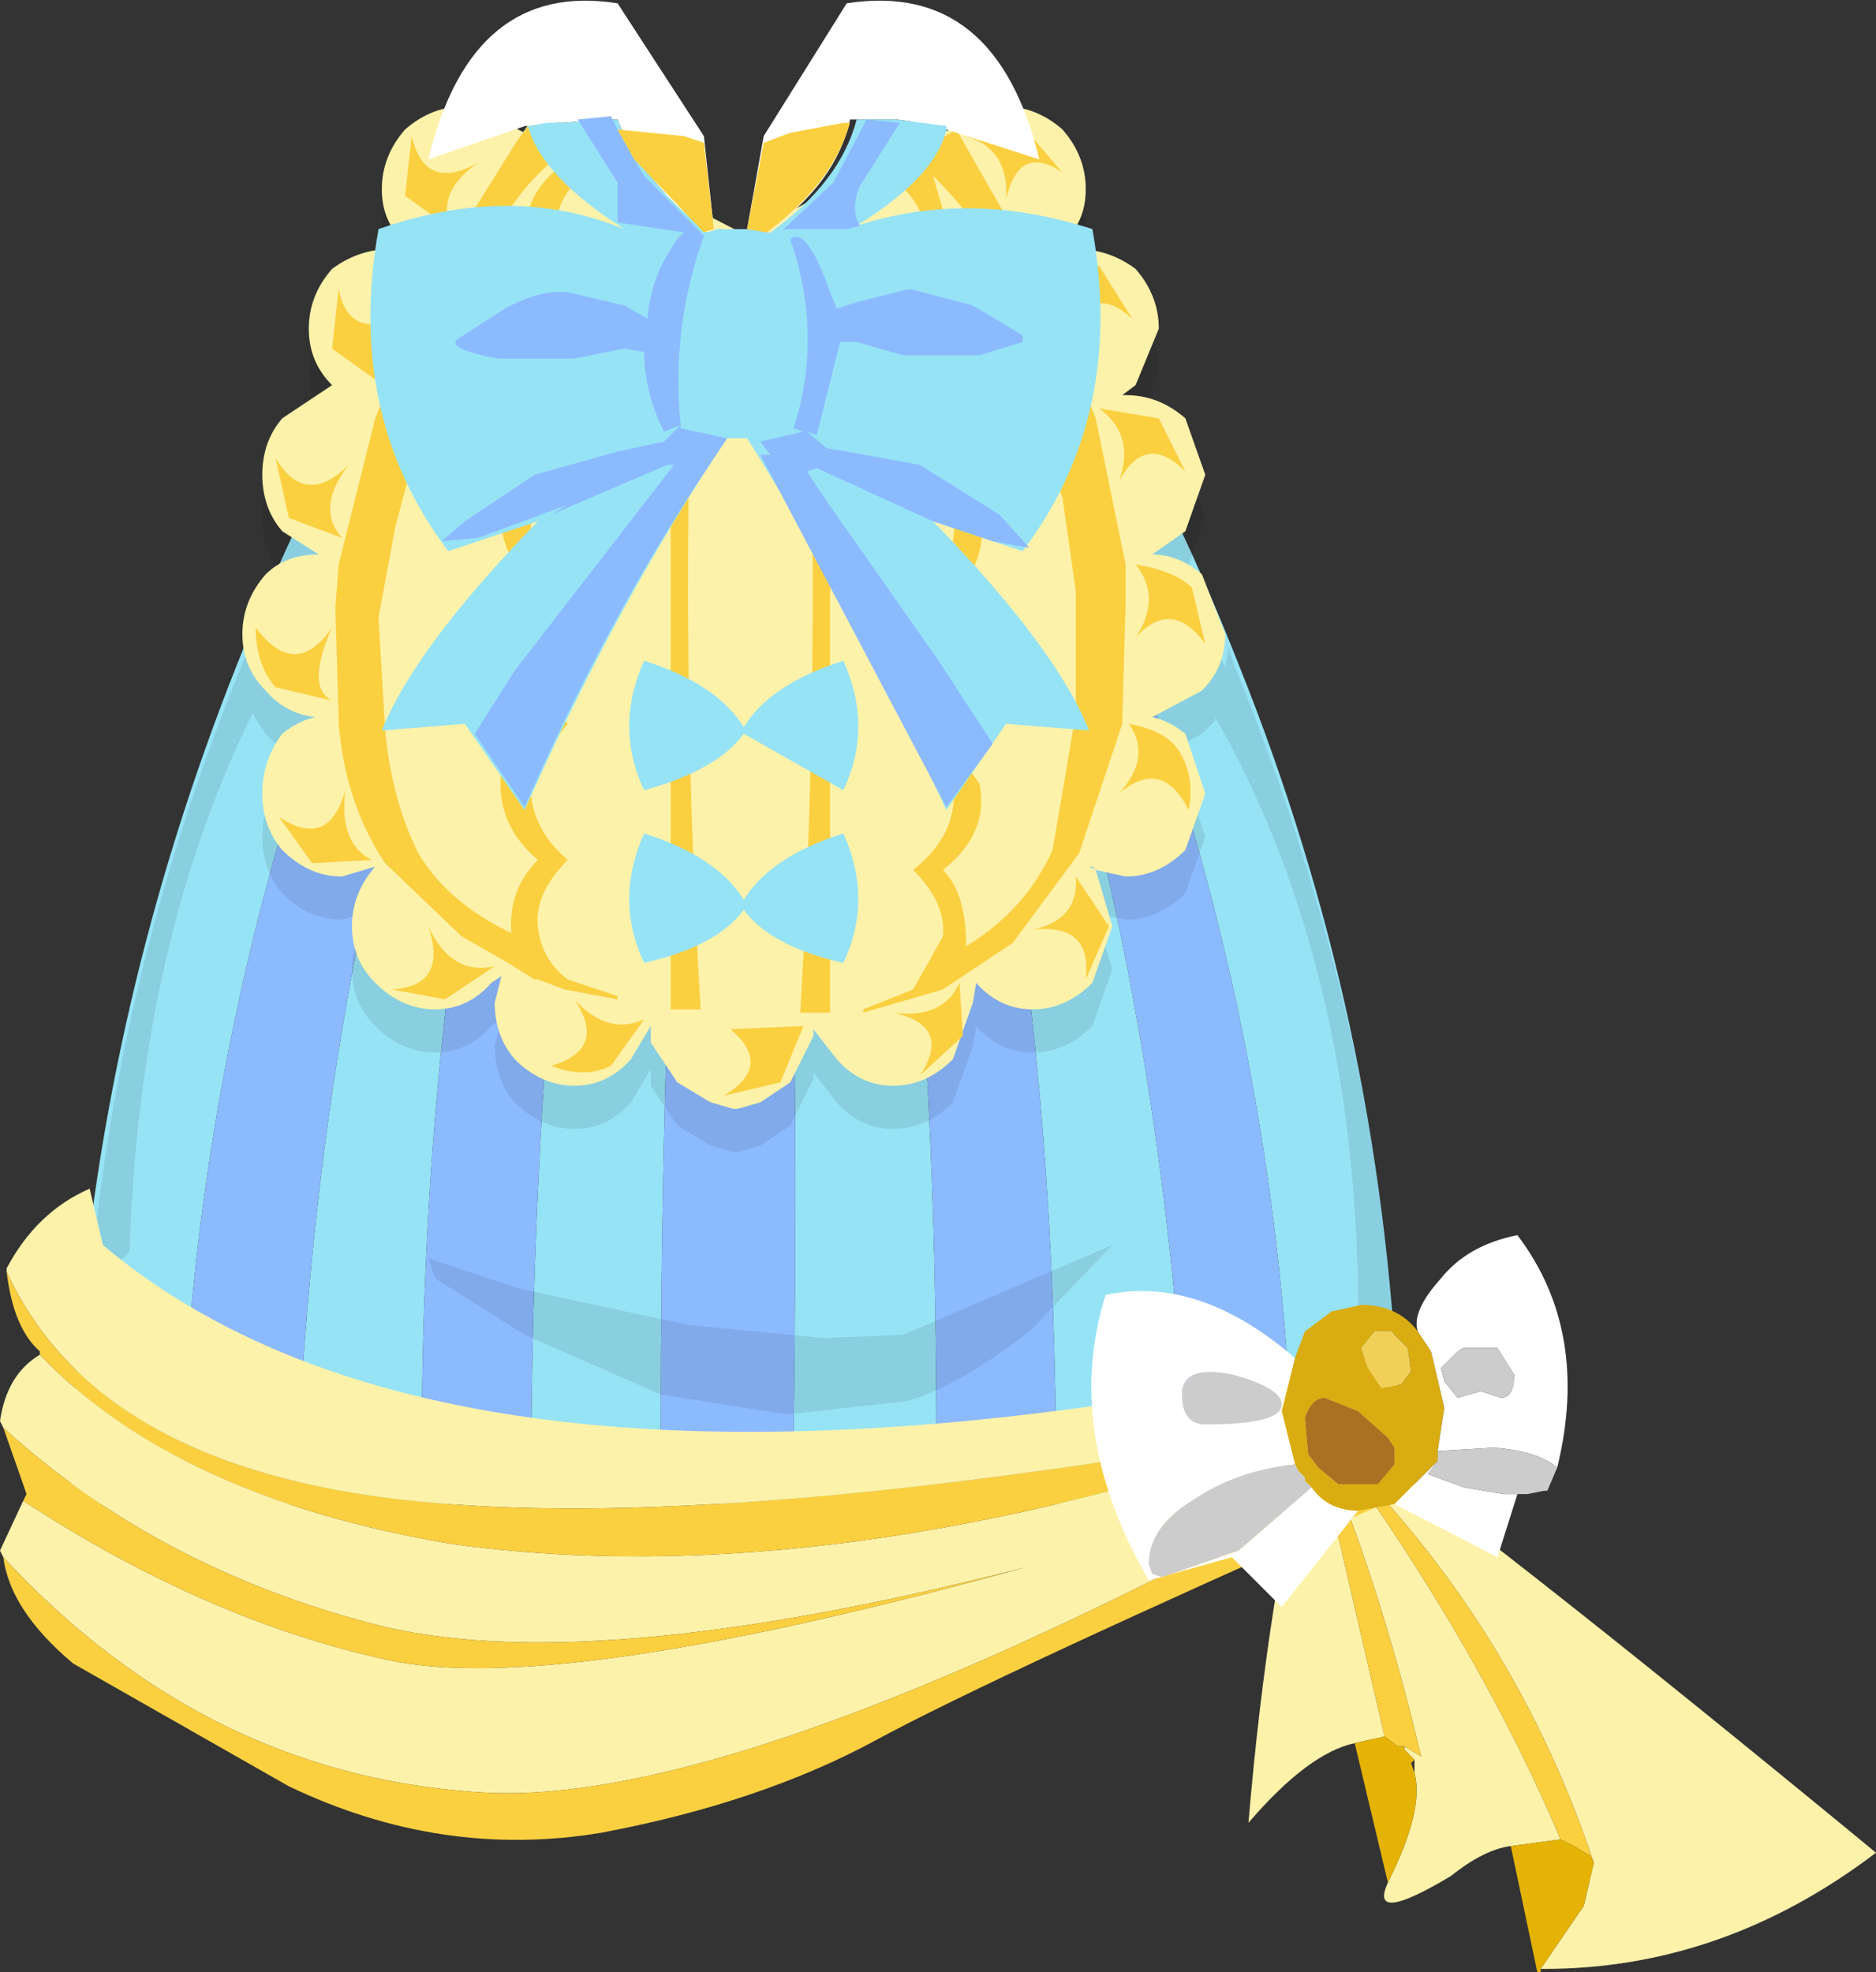 <svg xmlns="http://www.w3.org/2000/svg" xmlns:ffdec="https://www.free-decompiler.com/flash" xmlns:xlink="http://www.w3.org/1999/xlink" ffdec:objectType="frame" width="28.25" height="29.7"><rect width="100%" height="100%" fill="#333333" stroke="none"/><use ffdec:characterId="3" xlink:href="#a" width="28.25" height="29.7"/><defs><g id="a" fill-rule="evenodd"><path fill="#96e3f5" d="m12.6 3.9.25-.3.25-.1q4.1 7.5 4.75 18.1v.3l.05.75h-2V21.6q-.1-10.7-3.3-17.7m.95-1.35.3-1.15q3.05 4.15 4.8 8.6 2.15 5.35 2.4 11.1v1.55H19.5v-.75l-.05-.3Q19 11.5 13.55 2.55m.55 20.1h-2.2l.05-.75v-.3q.15-10.3-.55-17.1l.7-.25q2 6.55 2 17.35v1.05m-4.15 0H8V21.6q.1-10.35 2.1-17.3l.7.2q-.85 7.55-.85 17.1v1.05m-3.6 0h-1.9v-.75l.05-.3q.55-10.55 4.6-18l.1.05.4.35q-3.2 7.15-3.25 17.6v1.05m-3.65 0H1.05l.05-.75v-.3q.4-10.55 7.15-20.15L8.6 2.7q-5.4 8.9-5.85 18.9v.3z"/><path fill="#8cbaff" d="m12.1 4.25.5-.35q3.2 7 3.3 17.7v1.05h-1.8V21.6q0-10.8-2-17.35m1-.75-.05-.1.5-.85Q19 11.5 19.45 21.6l.05.3v.75h-1.6l-.05-.75v-.3Q17.2 11 13.1 3.5m-1.2 19.15H9.95V21.6q0-9.55.85-17.1h.6q.7 6.8.55 17.1v.3zm-3.9 0H6.35V21.6Q6.4 11.15 9.6 4l.5.3q-2 6.95-2.1 17.3v1.05m-3.55 0H2.7l.05-.75v-.3q.45-10 5.85-18.9l.55.85-.05.05q-4.05 7.45-4.6 18l-.05.3z"/><path fill-opacity=".086" d="M14.45 2.5q.25-.25.65-.25.5 0 .9.35.35.4.35.9t-.35.8l-.1.15.3-.05q.5 0 .9.3.35.4.35.9l-.35.85-.2.15h.05q.5 0 .9.35l.3.85-.3.85-.5.35q.4 0 .75.3l.35.75.05-.3.1.3q2.2 5.4 2.45 10.85l-.6-.6q.1-5.55-2.15-9.5v.05l-.2.2-.75.4q.25.05.5.25l.3.9-.3.85q-.4.4-.9.4l-.45-.1.25.85-.3.85q-.4.4-.9.4t-.85-.4l-.05.3-.3.85q-.4.4-.9.4t-.85-.4l-.35-.45v.1l-.35.7-.45.3-.35.1h-.05l-.35-.1-.5-.3-.4-.6v-.25l-.3.5q-.35.4-.85.4t-.9-.4q-.3-.35-.3-.85l.1-.4-.15.1q-.35.4-.85.4t-.9-.4q-.35-.35-.35-.85t.35-.9l-.5.15q-.5 0-.9-.4-.3-.35-.3-.85t.3-.9q.25-.2.5-.25-.45-.05-.75-.4l-.2-.3q-1.7 3.45-1.85 8.1l-.6.6q.4-4.9 2.4-9.7V9.7l.45-1.05.3.4.3-.05-.55-.35q-.3-.35-.3-.85t.3-.85l.75-.5q-.35-.35-.35-.85T5 4.7q.4-.3.9-.3l.3.05-.1-.15q-.35-.3-.35-.8t.35-.9q.4-.35.9-.35t.8.35l.1.05.1-.2 1.15.6.65.4 1.45.75.9-.5.1.1.8-.4zm2 11.2h-.05l.1.05z"/><path fill="#fdf2aa" d="m12.15 3.05.1.1.8-.4 1.4-.9q.25-.25.65-.25.5 0 .9.35.35.4.35.9t-.35.8l-.1.15.3-.05q.5 0 .9.3.35.4.35.9l-.35.85-.2.15h.05q.5 0 .9.35l.3.85-.3.85-.5.35q.4 0 .75.3l.35.9q0 .5-.35.85l-.75.4q.25.05.5.25l.3.9-.3.85q-.4.4-.9.4l-.45-.1.25.85-.3.85q-.4.4-.9.4t-.85-.4l-.05.3-.3.85q-.4.4-.9.4t-.85-.4l-.35-.45v.1l-.35.7-.45.3-.35.1h-.05l-.35-.1-.5-.3-.4-.6v-.25l-.3.5q-.35.4-.85.4t-.9-.4q-.3-.35-.3-.85l.1-.4-.15.1q-.35.4-.85.4t-.9-.4q-.35-.35-.35-.85t.35-.9l-.5.15q-.5 0-.9-.4-.3-.35-.3-.85t.3-.9q.25-.2.5-.25-.45-.05-.75-.4-.35-.35-.35-.85t.35-.9q.3-.3.8-.3L4.25 8q-.3-.35-.3-.85t.3-.85L5 5.8q-.35-.35-.35-.85t.35-.9q.4-.3.9-.3l.3.05-.1-.15q-.35-.3-.35-.8t.35-.9q.4-.35.9-.35t.8.35l.1.05.1-.2 1.15.6.65.4 1.45.75zm4.3 10h-.05l.1.05z"/><path fill="#fad041" d="m12.1 3.1.4-.25v12.4h-.45q.35-5.8.05-12.15m1.3-.45.25-.15.2.1-.2-.2.75-.45 1.2 2.1.9 2.25.45 2.2v.6l-.05 1.75v.05l-.65 1.95-1 1.35-1.05.7-1.2.35v-.05l.75-.3.45-.8q.05-.5-.45-1 .7-.55.6-1.3l-.6-.75q.8-.75.5-1.35l-.3-.75q.5-.6.4-1.2l-.6-1q.6-.6.4-1.25-.1-.6-.65-.85l.45-.8q.1-.7-.55-1.2m2-.75.6.7q-.65-.45-.85.4.05-.75-.6-.95zm.25 2.1h.9l.5.8q-.6-.55-.95.2.15-.7-.45-1m-1.7.65q.55.25.65.85.15.65-.4 1.25l.55 1q.15.6-.35 1.2l.3.75q.3.6-.5 1.35l.55.75q.15.75-.55 1.3.35.35.35 1.15.9-.55 1.3-1.45l.35-2.05V8.9L16 7.5l-.5-1.65q-.1-1.9-1.45-3.2l.35 1.2zm3.5 1.65.4.8q-.6-.6-1 .15.25-.7-.3-1.1zm-.35 2.2q.6.1.85.35l.2.85q-.5-.7-1.05-.1.4-.6 0-1.1m-6.6-5.45q-.3 6.35.05 12.15h-.45V2.8zm-3.3-.6q-.65.45-.4 1l-.7-.5.1-.9q.2.85 1 .4m.75-.55.6.35q-.8.55-1.25 1.6-.5 1-.85 2.2l-.5 1.9L5.7 9.3l.1 1.7q.1 1.05.5 1.85.45.75 1.4 1.2-.05-.65.4-1.1-.65-.55-.55-1.35l.55-.7q-.8-.8-.5-1.4l.35-.7q-.5-.65-.4-1.25.1-.5.55-1-.55-.55-.4-1.2.1-.6.7-.85l-.45-.85q-.15-.75.7-1.3l.3.15q-.7.5-.55 1.15l.4.85q-.55.25-.65.85-.15.65.4 1.2-.45.5-.55 1-.1.6.4 1.25l-.35.7q-.3.6.5 1.4l-.55.7q-.1.8.55 1.35-.5.5-.45 1t.45.8l.75.25v.05l-.8-.15-.4-.15h-.05l-.4-.25-.7-.4L5.8 13q-.6-.9-.7-2.1v-.05l-.05-1.7.05-.65.55-2.2.9-2.2 1.25-2zM5.7 5.75l-.7-.5.1-.9q.15.8 1 .4-.65.4-.4 1M5.15 8.1l-.8-.3-.2-.9q.45.75 1.1.1-.5.65-.1 1.1m1.3 5.85q.35.75 1 .6l-.75.5-.8-.15q.85-.05.55-.95m3.25 1.4-.5.7q-.4.2-.9 0 .85-.25.35-1 .5.55 1.05.3m-5.55-5q-.3-.35-.3-.9.6.8 1.15 0-.4.9 0 1.1zM5.2 11.9q-.1.8.4 1.05l-.9.05-.5-.7q.75.5 1-.4m11.15 2.85q.1-.85-.8-.75.7-.15.65-.8l.5.75zm1.55-2.55q-.4-.8-1.05-.25.5-.55.15-1.05.55.1.75.4.25.4.15.9m-3.4 3.4-.65.6q.5-.75-.4-.95.75.1 1-.45zm-2.75.7-.85.2q.75-.45.1-1l1.1-.05z"/><path fill="#fff" d="m11.55 3.5-.25-.05h-.05l.25-1.4 1.25-2Q15-.3 15.65 2.4l-1.4-.45V1.9l-.75-.1h-.7q-.2.95-1.25 1.7m-.9 0Q9.6 2.65 9.3 1.8H9l-.5.05h-.25l-.35.05-1.45.5Q7.1-.3 9.3.05l1.3 2 .15 1.4z"/><path fill="#96e3f5" d="M11.25 3.45h.05l.25.05h.05q1.05-.75 1.3-1.7h.6l.75.1v.05q-.15.7-1.35 1.45 1.7-.55 3.55.05.5 2.8-1.05 4.85l-1.35-.45Q15.9 9.75 16.4 11l-1.25-.1-.9 1.3q-1.45-3.15-3-5.6h-.3Q9.3 9.05 7.9 12.2L7 10.9l-1.25.1q.5-1.25 2.35-3.15l-1.35.45Q5.2 6.25 5.7 3.45q2-.7 3.7 0-1.25-.8-1.45-1.55l.3-.05h.25L9 1.8h.3q.3.85 1.35 1.7l.15-.05zM9.7 9.95q1.1.35 1.5 1 .4-.65 1.5-1 .45 1 0 1.95l-1.5-.85q-.4.55-1.5.85-.45-.95 0-1.95m0 2.6q1.1.35 1.5 1 .4-.65 1.5-1 .45 1 0 1.95-1.1-.25-1.5-.8-.4.55-1.5.8-.45-.95 0-1.95"/><path fill-opacity=".086" d="m10.35 19.95 2.05.2 1.2-.05 3.15-1.35-1.25 1.3q-1.1.85-1.85 1.05l-1.8.2-1.9-.3-2.05-.9-1.35-.85-.1-.3 1.35.45z"/><path fill="#8cbaff" d="m13.55 1.85-.6.95q-.15.35 0 .6l-.2.05h-.95l.75-.7.5-.95zm1.85 3.2v.1l-.65.2H13.6l-.7-.2h-.25l-.35 1.4-.15-.05.3.25.3.05 1.1.2 1.2.75.45.5-.55-.1-.9-.3-1.75-.8-.15.05.3.45L14.1 9.9l.85 1.3-.7.95-2.8-5.3h.15l-.15-.2.65-.15-.15-.05q.45-1.4-.05-2.85.25-.2.6.8l.1.25.3-.1.8-.2.95.25zM9.55 2.4l.15.25.9.9q-.5 1.4-.35 2.85l-.25.1q-.3-.6-.3-1.2l-.3-.05-.75.15H7.5q-.8-.15-.6-.3l.7-.45q.55-.3.95-.25l.85.2.35.2q.05-.65.45-1.2l.1-.1-1-.15v-.6l-.6-.95.5-.05.1.2zm.7 4v.05l.7.15-.3.45q-1.5 2.25-2.75 5.1l-.75-1.1.6-.95 2.4-3.1h-.1l-1.75.75.25-.15-1.35.5-.55.05.35-.3 1.05-.7L9.3 6.8l.7-.15z"/><path fill="#fad041" d="M12.7 1.85h.1q-.25.9-1.25 1.65l-.3-.05.25-1.3.4-.15zm-3.15.55-.25-.45 1 .1.3.1.15 1.3-.15.05z"/><path fill="#fdf2aa" d="M19.75 21.4h.05l.05-.1q2.45 1.7 8.4 6.6-2.3 1.75-5 1.75h-.05l.65-.95.15-.65q-1.2-3.6-3.9-6.25 2.2 3.05 3.4 5.9l-.75.1q-.4.05-.9.45-1.25.75-.95.1.55-1.1.4-1.65v-.2l-.15-.15v-.05l.25.15q-.65-2.75-1.65-5.05l1.1 4.75-.45.1q-.7.15-1.6 1.2.3-3.55.95-6z"/><path fill="#fad041" d="M19.75 21.4q1 2.3 1.65 5.05l-.25-.15h-.1l-.2-.15zm3.75 6.3q-1.2-2.85-3.4-5.9 2.7 2.65 3.9 6.25l-.05-.1-.25-.15z"/><path fill="#e4b305" d="M21.15 26.3v.05l.15.15-.05.05.05.15q.15.55-.4 1.65l-.5-2.1.45-.1.2.15zm1.6 1.5.75-.1.2.1.25.15.05.1-.15.65-.65.95v.05h-.05z"/><path fill="#fdf2aa" d="M.1 19.15v-.05q.45-.85 1.25-1.2l.2.85q5.35 4.5 18.5 1.8l1-.2-.05.8h-.05l.35.55Q11.6 27.15 7.4 27q-4.25-.2-7.35-3.55l-.05-.1.35-.75q2.75 1.8 5.5 2.4 2.55.55 9.6-1.4-6.65 1.7-9.85.85Q2.35 23.6.05 21.5L0 21.4q.1-.7.6-1 2.05 2.15 6.2 2.85 5.75.8 13.2-1.8-9.1 1.65-13.8 1.15-4.75-.5-6.1-3.45"/><path fill="#fad041" d="M.1 19.15q1.35 2.95 6.1 3.45 4.7.5 13.8-1.15-7.45 2.6-13.2 1.8-4.15-.7-6.2-2.85v-.05q-.4-.35-.5-1.2M.05 21.5q2.3 2.1 5.55 2.95 3.2.85 9.85-.85-7.05 1.95-9.6 1.4-2.75-.6-5.5-2.4l.05-.1zm0 1.95Q3.15 26.8 7.4 27q4.2.15 13.9-5.3.15.45-.25.85-6.1 2.7-7.85 3.65t-4.15 1.4q-2.4.4-4.7-.7L1.1 25.05q-.95-.8-1.05-1.6"/><path fill="#d9ac11" d="m21.35 20.05.2.3.2.85-.1.65V22l-.2.2-.1.1-.35.35-.55.1q-.45 0-.7-.35l-.1-.1v-.05l-.1-.1-.05-.1-.2-.8.2-.8.15-.4.4-.3.45-.1q.55 0 .85.4m-.1.6-.05-.35-.25-.25h-.25l-.2.25.1.3.2.3.3-.05zm-1.6.7.05.55.15.2.3.25h.6l.25-.3v-.25l-.1-.15-.45-.4-.5-.2q-.2 0-.3.3"/><path fill="#aa7122" d="M19.65 21.35q.1-.3.3-.3l.5.2.45.4.1.15v.25l-.25.3h-.6l-.3-.25-.15-.2z"/><path fill="#f2cf57" d="m21.25 20.65-.15.2-.3.05-.2-.3-.1-.3.2-.25h.25l.25.25z"/><path fill="#fff" d="M21.35 20.05q-.1-.3.35-.8.4-.5 1.15-.65 1.1 1.45.6 3.5-.3-.25-.95-.3l-.85.05.1-.65-.2-.85zm1.5 2.45-.3.95-1.55-.8.35-.35.1-.1.2-.2-.15.2.55.2.6.1zm-2.4.25L19.3 24.2l-.75-.75-1.25.35q-1.3-2.25-.65-4.3 1.4-.3 2.85.95l-.2.8.2.8q-.9.1-1.55.55-.65.4-.65.95l.05.15.15.05 1-.35.15-.05 1.1-.95q.25.35.7.35m1.6-2.45q-.05 0-.2.15l-.15.15.05.2.2.25.35-.1.3.1q.2 0 .2-.35l-.25-.4zm-4.25.7q0 .45.35.45 1.15 0 1.15-.3 0-.25-.75-.45-.75-.15-.75.3"/><path fill="#ccc" d="m21.65 21.85.85-.05q.65.05.95.3l-.15.35h-.05l-.25.05h-.35l-.6-.1-.55-.2.15-.2v-.15m.4-1.55h.5l.25.4q0 .35-.2.35l-.3-.1-.35.1-.2-.25-.05-.2.15-.15q.15-.15.2-.15m-4.25.7q0-.45.75-.3.75.2.75.45 0 .3-1.15.3-.35 0-.35-.45m1.7 1.05.05.1.1.1v.05l.1.1-1.1.95-.15.05-1 .35-.15-.05-.05-.15q0-.55.65-.95.65-.45 1.55-.55"/></g></defs></svg>